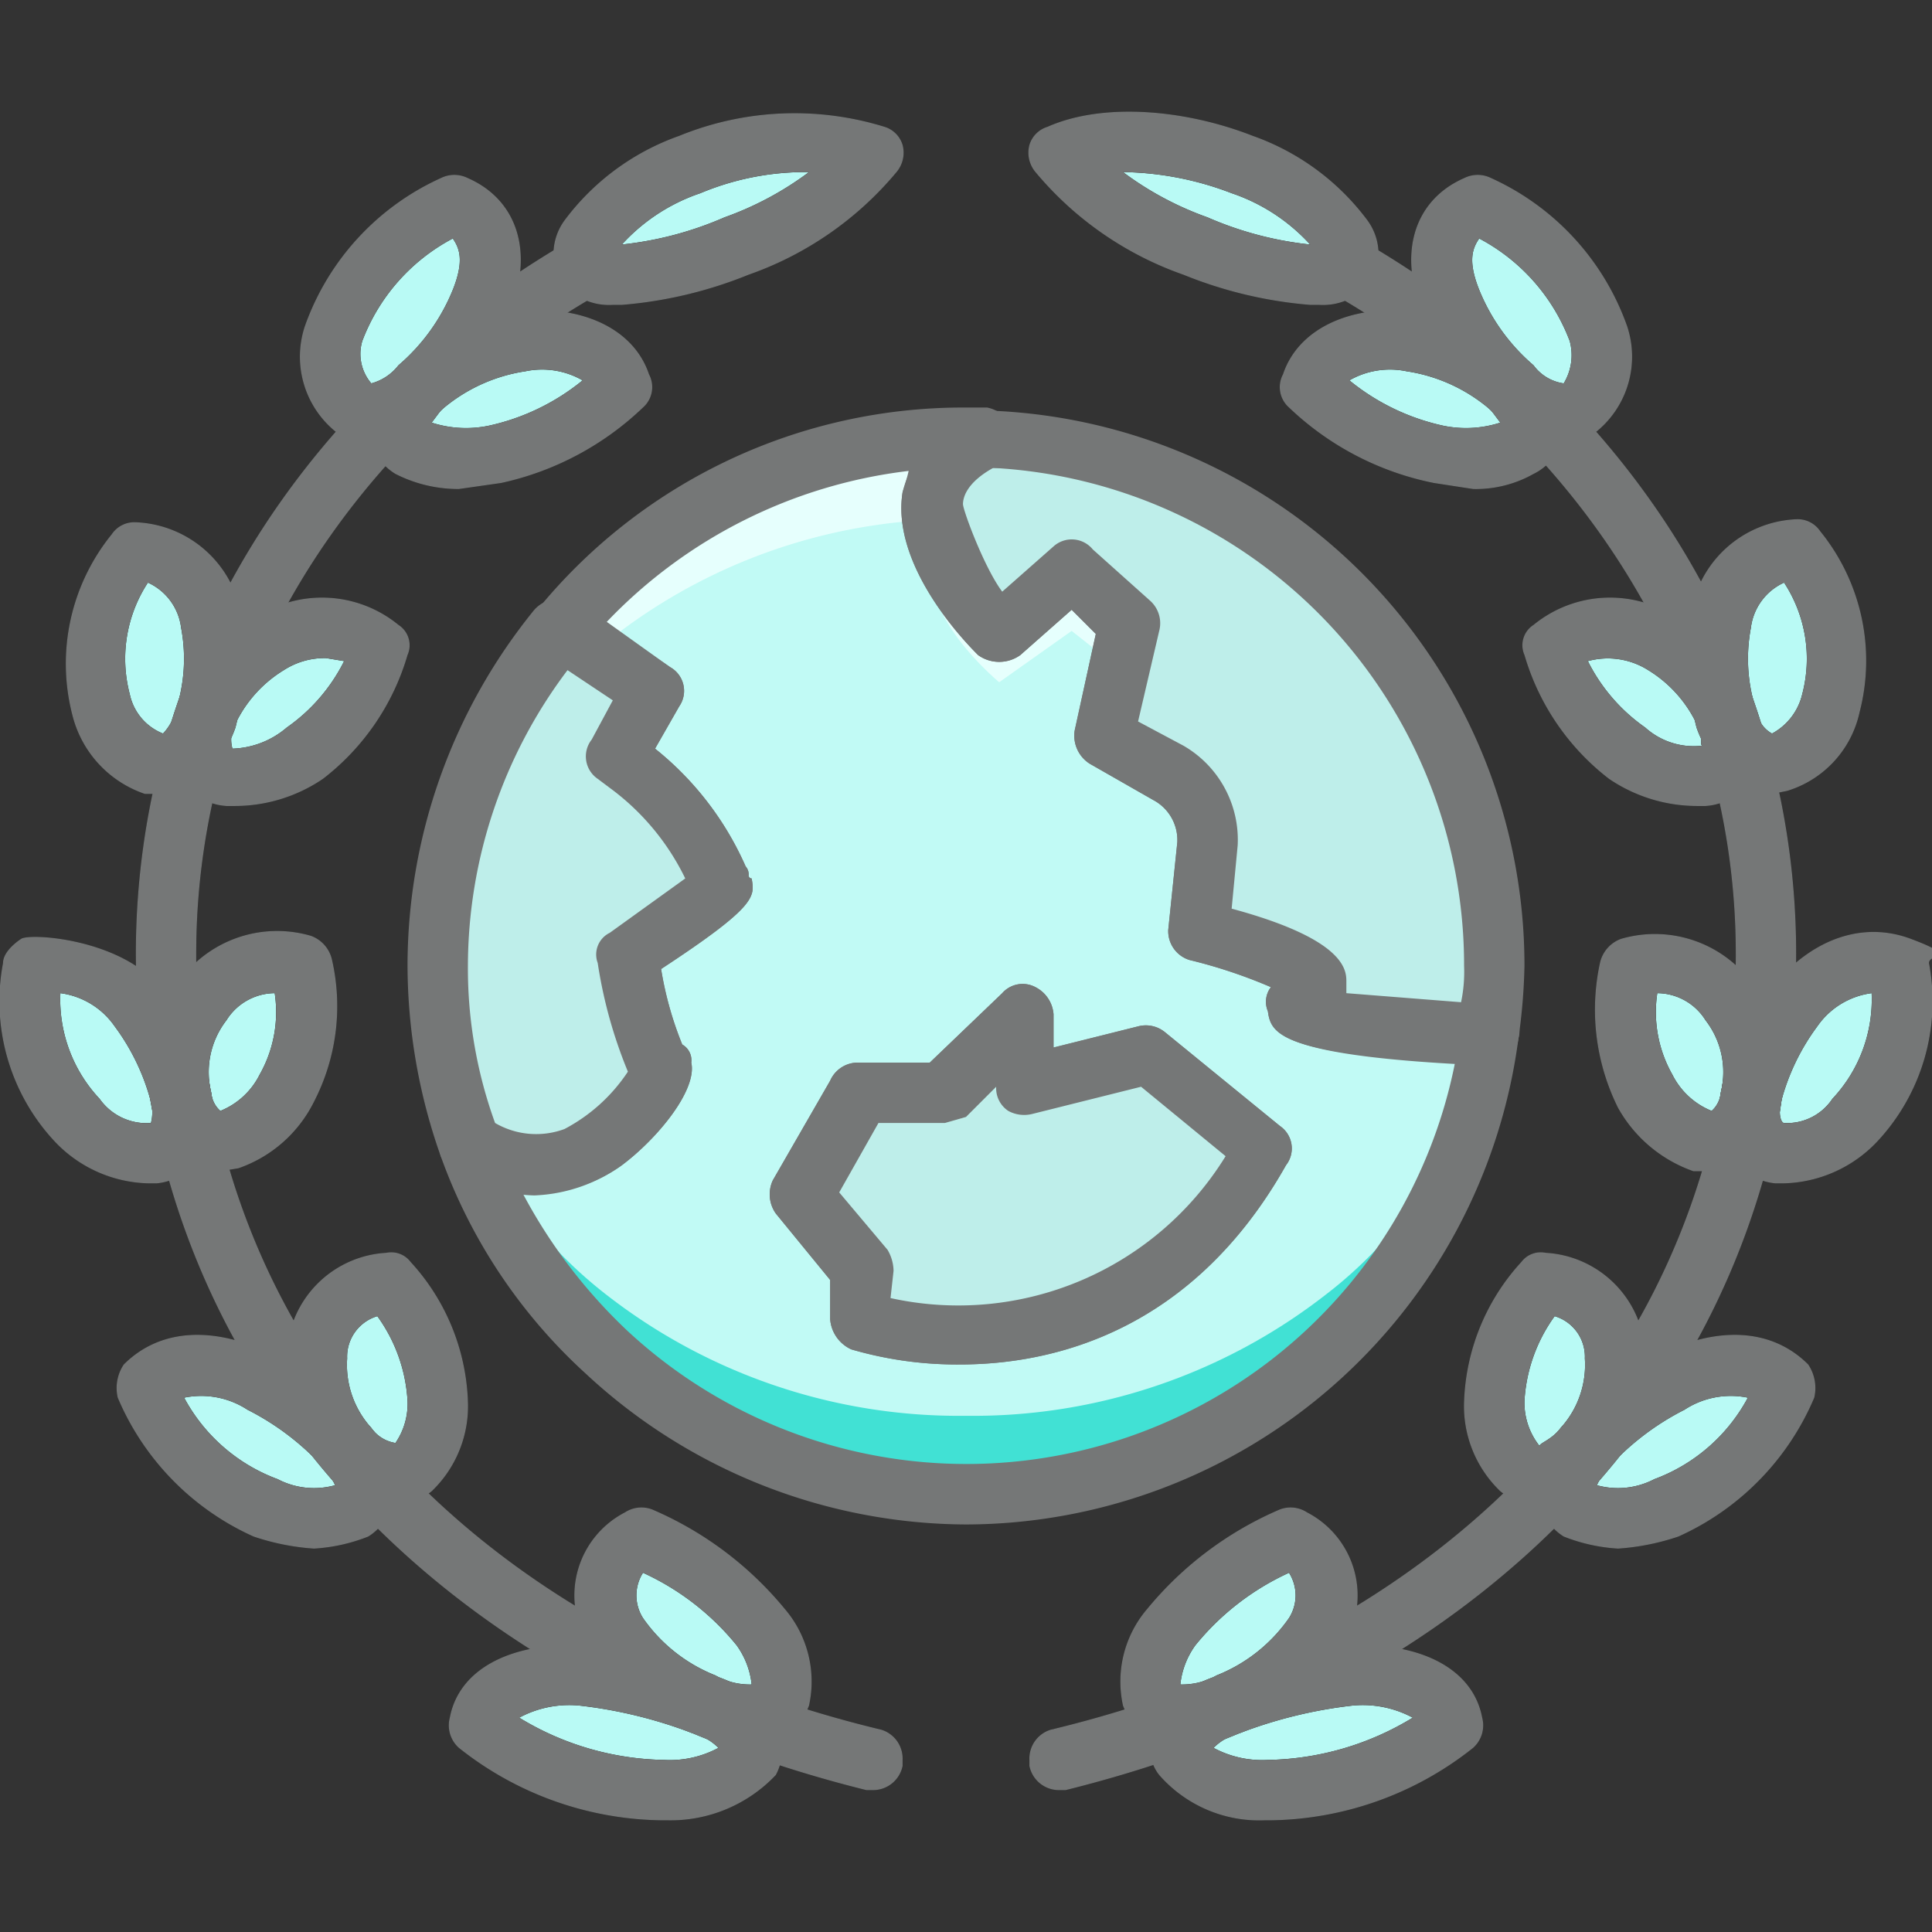 <svg xmlns="http://www.w3.org/2000/svg" viewBox="0 0 64 64" id="GloriousRecognition"><rect x="0" y="0" width="64" height="64" fill="#333333" stroke="none"/><g data-name="Layer 2" fill="#000000" class="color000000 svgShape"><path fill="#e6fffd" d="M43.2,33c1.9-.9-3.5-2.2-3.5-2.2L40,28a2.3,2.3,0,0,0-1.3-2.4l-2.1-1.2.8-3.7-1.9-1.8-2.4,2s-4.6-4.4-.5-6.4H32a17.5,17.5,0,0,0-13.4,6.3l3.1,2.1L20.4,25l.4.3a9.3,9.3,0,0,1,3,3.8v.2a33.3,33.3,0,0,1-3.2,2.4s.8,3.5,1.2,3.6-2.4,4.9-6.3,2.7a17.4,17.4,0,0,0,28.3,6.8,17.3,17.3,0,0,0,5.4-10.5S41.4,34,43.2,33ZM28.5,43.7V42l-2-2.4,1.9-3.4h2.8L34,33.6V36l4.1-1,3.8,3.1A11.4,11.4,0,0,1,28.5,43.7Z" class="colore6efff svgShape"></path><path fill="#41e1d4" d="M43.2,34.7c1.9-.8-3.5-2-3.5-2l.3-2.6A2,2,0,0,0,38.7,28l-2.1-1.1.8-3.4L35.5,22l-2.4,1.8s-4.6-4-.5-5.8H32a18.1,18.1,0,0,0-13.4,5.7l3.1,1.8-1.3,2,.4.2a8.4,8.4,0,0,1,3,3.5.1.1,0,0,0,.1.1,30.5,30.5,0,0,1-3.2,2.2s.8,3.1,1.2,3.2-2.4,4.4-6.3,2.4a15.3,15.3,0,0,0,4.5,6.2,19,19,0,0,0,23.8,0,15.4,15.4,0,0,0,5.4-9.5S41.4,35.5,43.2,34.7ZM28.5,44.3V42.8l-2-2.2,1.9-3h2.8L34,35.2v2.1l4.1-.9,3.8,2.8C36.9,46.9,28.5,44.3,28.5,44.3Z" class="color9bc1f4 svgShape"></path><path fill="#c1faf5" d="M43.2,32.9c1.9-.8-3.5-1.9-3.5-1.9l.3-2.4a2,2,0,0,0-1.3-2.1l-2.1-1,.8-3.1-1.9-1.5-2.4,1.7s-4.6-3.8-.5-5.4H32a18.6,18.6,0,0,0-13.4,5.4l3.1,1.8-1.3,1.8.4.2a8.6,8.6,0,0,1,3,3.3h.1a29.2,29.2,0,0,1-3.2,2.1s.8,2.9,1.2,3-2.4,4.2-6.3,2.3a14.7,14.7,0,0,0,4.5,5.8,19,19,0,0,0,11.9,4,19,19,0,0,0,11.9-4,14.2,14.2,0,0,0,5.4-9S41.4,33.7,43.2,32.9ZM28.5,42V40.5l-2-2,1.9-2.9h2.8L34,33.4v2l4.1-.9,3.8,2.7C36.9,44.4,28.5,42,28.5,42Z" class="colorc1d7fa svgShape"></path><path fill="#757777" d="M32,50.5a18.6,18.6,0,0,1-12.6-5,17.9,17.9,0,0,1-4.8-7.2,1.1,1.1,0,0,1,.3-1.1,1,1,0,0,1,1.2-.1,3,3,0,0,0,2.6.3,5.7,5.7,0,0,0,2.1-1.9,15.5,15.5,0,0,1-1-3.6.8.8,0,0,1,.4-1l2.5-1.8a8.1,8.1,0,0,0-2.5-3l-.4-.3a.9.9,0,0,1-.2-1.3l.7-1.3L18,21.7a1.3,1.3,0,0,1-.4-.7.8.8,0,0,1,.2-.8A18.2,18.2,0,0,1,32,13.5h.7a1.2,1.2,0,0,1,.9.8.9.9,0,0,1-.5,1.1c-1.1.5-1.2,1.1-1.2,1.3s.7,2.1,1.3,2.9l1.7-1.5a.9.9,0,0,1,1.3.1l1.9,1.7a1,1,0,0,1,.3,1l-.7,3,1.5.8A3.6,3.6,0,0,1,41,28l-.2,2.1c3.7,1,3.8,2,3.8,2.4v.4l4.8.4a.9.9,0,0,1,.7.3.8.8,0,0,1,.2.8A18.5,18.5,0,0,1,32,50.5Zm-14.7-11a17.5,17.5,0,0,0,3.5,4.6,16.5,16.5,0,0,0,27.4-8.9c-5.9-.3-6.1-1-6.2-1.7a.8.8,0,0,1,.1-.8,16.8,16.8,0,0,0-2.7-.9,1,1,0,0,1-.7-1l.3-2.9a1.5,1.5,0,0,0-.8-1.4l-2.1-1.2a1.1,1.1,0,0,1-.5-1.1l.7-3.2-.8-.8-1.7,1.5a1.2,1.2,0,0,1-1.4,0c-.3-.3-2.9-2.9-2.5-5.4a6.4,6.4,0,0,0,.2-.7,16.5,16.5,0,0,0-10,5l2.1,1.5a.9.9,0,0,1,.3,1.3l-.8,1.4a10.3,10.3,0,0,1,3,3.9.4.4,0,0,1,.1.3.1.1,0,0,0,.1.1c.1.6.2.9-3,3a11.5,11.5,0,0,0,.7,2.5.6.6,0,0,1,.3.6c.2.9-1.1,2.5-2.3,3.4A4.9,4.9,0,0,1,17.3,39.5Zm4.9-5.2h0Zm9.6,10.9a12.5,12.5,0,0,1-3.6-.5,1.2,1.2,0,0,1-.7-1V42.4l-1.8-2.2a1.1,1.1,0,0,1-.1-1.1l1.9-3.3a1,1,0,0,1,.9-.6h2.4l2.4-2.3a.9.9,0,0,1,1.1-.2,1.1,1.1,0,0,1,.6.9v1.1l2.8-.7a1,1,0,0,1,.9.2l3.8,3.1a.9.9,0,0,1,.2,1.3C39.5,44.1,34.9,45.2,31.8,45.2Zm-3.3-1.5Zm1-.7a10.4,10.4,0,0,0,11.1-4.7L37.8,36l-3.6.9a1.1,1.1,0,0,1-.8-.1A.9.9,0,0,1,33,36l-1,1-.7.2H29.1l-1.3,2.3,1.6,1.9a1.4,1.4,0,0,1,.2.7Z" class="color757677 svgShape"></path><path fill="#beeeea" d="M20.7,31.7s.8,3.5,1.2,3.6-2.4,4.9-6.3,2.7a17.3,17.3,0,0,1-1.1-6,17,17,0,0,1,4.1-11.2h0l3.1,2.1L20.4,25l.4.3a9.3,9.3,0,0,1,3,3.8v.2A33.3,33.3,0,0,1,20.7,31.7Z" class="colorbeeec1 svgShape"></path><path fill="#757777" d="M17.7,39.6a5,5,0,0,1-2.6-.8,1.2,1.2,0,0,1-.5-.5A19,19,0,0,1,13.5,32a18.7,18.7,0,0,1,4.2-11.8,1.1,1.1,0,0,1,1.4-.2l3.1,2.1a.9.9,0,0,1,.3,1.3l-.8,1.4a10.3,10.3,0,0,1,3,3.9.4.4,0,0,1,.1.3.1.1,0,0,0,.1.1c.1.6.2.9-3,3a11.5,11.5,0,0,0,.7,2.5.6.6,0,0,1,.3.6c.2.9-1.1,2.5-2.3,3.4A5.3,5.3,0,0,1,17.7,39.6Zm-1.3-2.4a2.7,2.7,0,0,0,2.3.2,5.7,5.7,0,0,0,2.1-1.9,15.5,15.5,0,0,1-1-3.6.8.8,0,0,1,.4-1l2.5-1.8a8.1,8.1,0,0,0-2.5-3l-.4-.3a.9.9,0,0,1-.2-1.3l.7-1.3-1.5-1A16.3,16.3,0,0,0,15.5,32,15,15,0,0,0,16.4,37.2Zm5.8-2.9h0Zm0,0Z" class="color757677 svgShape"></path><path fill="#b9faf5" d="M15.1,6.8c1.2.5,1.4,1.7.8,3.2A9.9,9.9,0,0,1,14,12.8c-.8.8-1.8,1.1-2.4.7a2.6,2.6,0,0,1-.5-2.5A7.1,7.1,0,0,1,15.1,6.8Z" class="colorfac2b9 svgShape"></path><path fill="#b9faf5" d="M20.6 12.8c-.4-1-1.5-1.7-3.3-1.5A6.7 6.7 0 0014 12.8c-.9.7-1 1.7-.4 2a4.2 4.2 0 002.8.3A10.2 10.2 0 0020.6 12.8zM28.9 5.1a8.8 8.8 0 00-6.1.4 6.8 6.8 0 00-3.2 2.3c-.6.8-.1 1.4.9 1.3a12.5 12.5 0 003.9-1A11.4 11.4 0 0028.9 5.1zM4.5 18.2A2.6 2.6 0 017 20.6a7 7 0 01-.2 3.2c-.3 1-1 1.7-1.7 1.4a2.5 2.5 0 01-1.8-1.9A5.8 5.8 0 014.5 18.2z" class="colorfac2b9 svgShape"></path><path fill="#b9faf5" d="M12.6 21.4a3.3 3.3 0 00-3.7-.1 5.7 5.7 0 00-2.1 2.5c-.4 1 0 1.9.8 1.9a3.6 3.6 0 002.5-.8A6.4 6.4 0 0012.6 21.4zM1.1 32.1c1.2-.5 2.4 0 3.4 1.2a8.5 8.5 0 011.5 3c.2.9-.2 1.8-.9 1.9a3.1 3.1 0 01-2.6-1.1A6.2 6.2 0 011.1 32.1z" class="colorfac2b9 svgShape"></path><path fill="#b9faf5" d="M10 32a3.1 3.1 0 00-3.4 1.2A4.7 4.7 0 006 36.3a1.4 1.4 0 001.6 1.4 3.3 3.3 0 001.9-1.6A5.9 5.9 0 0010 32zM4.9 45.9c.8-.9 2.2-.9 3.7-.1a8.3 8.3 0 012.8 2.1c.8.8.9 1.7.3 2.1a3.6 3.6 0 01-2.9 0A7.2 7.2 0 014.9 45.9z" class="colorfac2b9 svgShape"></path><path fill="#b9faf5" d="M12.9 42.5a2.4 2.4 0 00-2.4 2.4 3.9 3.9 0 001 3c.6.9 1.7 1.2 2.2.7a3.1 3.1 0 00.8-2.2A6.4 6.4 0 0012.9 42.5zM15.8 57.1c.3-1.1 1.6-1.7 3.5-1.6a22.5 22.5 0 014 .9c1.1.5 1.9 1.3 1.5 1.8A3.2 3.2 0 0122 59.3 11.1 11.1 0 0115.8 57.1z" class="colorfac2b9 svgShape"></path><path fill="#b9faf5" d="M21.2,51c-1.1.5-1.5,1.7-.8,3.1a6.3,6.3,0,0,0,2.9,2.3c1.1.6,2.3.4,2.5-.2a2.6,2.6,0,0,0-.6-2.3A9,9,0,0,0,21.2,51Z" class="colorfac2b9 svgShape"></path><path fill="#b9faf5" d="M19.5,8.8C-1.9,21,1.3,51.6,28.9,58.3,1.3,51.6-1.9,21,19.5,8.8Z" class="colorfac2b9 svgShape"></path><path fill="#1f2323" d="M12.3,14.7a1.9,1.9,0,0,1-1.3-.5,3.2,3.2,0,0,1-.9-3.4,8.5,8.5,0,0,1,4.5-4.9,1,1,0,0,1,.9,0c1.6.7,2.2,2.4,1.4,4.4a10.8,10.8,0,0,1-2.2,3.2A3.7,3.7,0,0,1,12.3,14.7ZM15,7.9a6.4,6.4,0,0,0-3,3.4,1.5,1.5,0,0,0,.3,1.4,1.7,1.7,0,0,0,.9-.6A6.5,6.5,0,0,0,15,9.6C15.4,8.6,15.2,8.2,15,7.9Z" class="color231f20 svgShape"></path><path fill="#1f2323" d="M15.2 16.2a4.6 4.6 0 01-2.1-.5 1.9 1.9 0 01-.9-1.4 2.5 2.5 0 011.1-2.2 7.4 7.4 0 013.9-1.8c2.1-.2 3.8.6 4.3 2.1a.9.9 0 01-.2 1.1A9.8 9.8 0 0116.6 16zM14.3 14a3.7 3.7 0 001.9.1 7.4 7.4 0 003.1-1.5 2.7 2.7 0 00-1.9-.3 5.5 5.5 0 00-2.8 1.3zm-.2-.1zM20.3 10.1a2 2 0 01-1.8-.9 1.9 1.9 0 01.2-1.9 8.1 8.1 0 013.8-2.8 10.1 10.1 0 016.8-.3.9.9 0 01.6.6 1 1 0 01-.2.9 11.2 11.2 0 01-4.9 3.4 14.2 14.2 0 01-4.2 1zm6.3-4.4a9 9 0 00-3.4.7 6.2 6.2 0 00-2.6 1.7A11.5 11.5 0 0024 7.2a10.6 10.6 0 002.8-1.5zM5.3 26.3H4.8a3.7 3.7 0 01-2.4-2.6 6.8 6.8 0 011.3-6 .9.9 0 01.8-.4A3.7 3.7 0 018 20.4a9.4 9.4 0 01-.2 3.7A4 4 0 016.4 26 2.3 2.3 0 015.3 26.3zm-.4-7A4.6 4.6 0 004.3 23a1.8 1.8 0 001.1 1.3 1.7 1.7 0 00.4-.7A5.5 5.5 0 006 20.8 1.9 1.9 0 004.9 19.3z" class="color231f20 svgShape"></path><path fill="#1f2323" d="M7.8 26.7H7.5A1.9 1.9 0 016 25.8a2.6 2.6 0 01-.1-2.3 5.8 5.8 0 012.5-3 4 4 0 014.8.2.8.8 0 01.3 1 8 8 0 01-2.8 4.1A5.2 5.2 0 017.8 26.7zm3-4.9a2.5 2.5 0 00-1.4.4 4.2 4.2 0 00-1.7 2 1.1 1.1 0 000 .6 2.9 2.9 0 001.8-.7 5.9 5.9 0 001.9-2.2zM4.9 39.2a4.4 4.4 0 01-3.1-1.4A6.8 6.8 0 01.1 31.9c0-.3.3-.6.6-.8s3.3 0 4.6 1.6a7.7 7.7 0 011.6 3.4 3 3 0 01-.3 2.3 2 2 0 01-1.4.8zM2 32.9a4.8 4.8 0 001.3 3.5 1.9 1.9 0 001.7.8 1.4 1.4 0 000-.7A7.3 7.3 0 003.8 34 2.6 2.6 0 002 32.9z" class="color231f20 svgShape"></path><path fill="#1f2323" d="M7.3 38.8a2.1 2.1 0 01-1.1-.4 2.5 2.5 0 01-1.2-2 5.2 5.2 0 01.8-3.7A4 4 0 0110.3 31a1.1 1.1 0 01.7.8 6.9 6.9 0 01-.6 4.7 4.4 4.4 0 01-2.5 2.2zm1.8-5.9a1.9 1.9 0 00-1.6.9A2.8 2.8 0 007 36.2a.9.9 0 00.3.6 2.5 2.5 0 001.3-1.2A4.2 4.2 0 009.1 32.9zM10.4 51.3a7.9 7.9 0 01-2-.4 8.8 8.8 0 01-4.5-4.6 1.4 1.4 0 01.2-1.1c1.2-1.2 3-1.3 5-.3a10.8 10.8 0 013.1 2.3 3 3 0 01.8 2.4 1.7 1.7 0 01-.8 1.3A5.8 5.8 0 0110.4 51.3zm-4.3-5A5.8 5.8 0 009.2 49a2.6 2.6 0 001.9.2 2.1 2.1 0 00-.4-.6 8.7 8.7 0 00-2.5-1.9A2.8 2.8 0 006.1 46.3z" class="color231f20 svgShape"></path><path fill="#1f2323" d="M13 49.8h-.2a3.2 3.2 0 01-2.1-1.3 5.3 5.3 0 01-1.2-3.7 3.5 3.5 0 013.3-3.3.8.8 0 01.8.3 7.2 7.2 0 011.9 4.6 3.9 3.9 0 01-1.2 3A1.8 1.8 0 0113 49.8zm-.5-6.2a1.4 1.4 0 00-1 1.4 3.1 3.1 0 00.8 2.3 1.2 1.2 0 00.8.5 2.3 2.3 0 00.4-1.4A5.3 5.3 0 0012.5 43.6zM21.9 60.3a11 11 0 01-6.7-2.4 1 1 0 01-.3-1c.3-1.6 2-2.5 4.4-2.4a14.8 14.8 0 014.3 1 3.3 3.3 0 012.2 1.9 1.7 1.7 0 01-.1 1.4 4.8 4.8 0 01-3.6 1.5zm-4.7-3.4A9.5 9.5 0 0022 58.3a3.4 3.4 0 001.8-.4 1.9 1.9 0 00-.9-.5 15.2 15.2 0 00-3.7-.9A3.5 3.5 0 0017.2 56.9z" class="color231f20 svgShape"></path><path fill="#1f2323" d="M24.7,57.8a4.5,4.5,0,0,1-1.9-.5,6.6,6.6,0,0,1-3.3-2.8,3.1,3.1,0,0,1,1.2-4.4,1,1,0,0,1,.9-.1A11.6,11.6,0,0,1,26,53.3a3.7,3.7,0,0,1,.8,3.2,1.7,1.7,0,0,1-1,1A2,2,0,0,1,24.7,57.8Zm.2-1.9Zm-3.6-3.8a1.4,1.4,0,0,0,0,1.5,5.3,5.3,0,0,0,2.4,1.9,2.3,2.3,0,0,0,1.2.3,2.7,2.7,0,0,0-.5-1.3A8.6,8.6,0,0,0,21.3,52.1Z" class="color231f20 svgShape"></path><path fill="#1f2323" d="M28.9,59.3h-.2C15.4,56,6.4,47.1,4.8,35.3a23.1,23.1,0,0,1-.3-3.7C4.5,22,9.8,13.2,19,7.9a1,1,0,0,1,1.3.4c.1.2.2.3.2.5a1,1,0,0,1-.6.9c-8.4,4.8-13.4,13-13.4,21.9A18.7,18.7,0,0,0,6.8,35c1.5,11,9.9,19.3,22.4,22.3a1,1,0,0,1,.7,1v.2A1,1,0,0,1,28.9,59.3Z" class="color231f20 svgShape"></path><path fill="#757777" d="M12.3,14.7a1.9,1.9,0,0,1-1.3-.5,3.2,3.2,0,0,1-.9-3.4,8.5,8.5,0,0,1,4.5-4.9,1,1,0,0,1,.9,0c1.6.7,2.2,2.4,1.4,4.4a10.8,10.8,0,0,1-2.2,3.2A3.7,3.7,0,0,1,12.3,14.7ZM15,7.9a6.4,6.4,0,0,0-3,3.4,1.5,1.5,0,0,0,.3,1.4,1.7,1.7,0,0,0,.9-.6A6.5,6.5,0,0,0,15,9.6C15.4,8.6,15.2,8.2,15,7.9Z" class="color757677 svgShape"></path><path fill="#757777" d="M15.2 16.2a4.6 4.6 0 01-2.1-.5 1.9 1.9 0 01-.9-1.4 2.5 2.5 0 011.1-2.2 7.4 7.4 0 013.9-1.8c2.1-.2 3.8.6 4.3 2.1a.9.9 0 01-.2 1.1A9.8 9.8 0 0116.6 16zM14.3 14a3.7 3.7 0 001.9.1 7.4 7.4 0 003.1-1.5 2.7 2.7 0 00-1.9-.3 5.5 5.5 0 00-2.8 1.3zm-.2-.1zM20.3 10.1a2 2 0 01-1.8-.9 1.9 1.9 0 01.2-1.9 8.1 8.1 0 013.8-2.8 10.1 10.1 0 016.8-.3.9.9 0 01.6.6 1 1 0 01-.2.9 11.2 11.2 0 01-4.9 3.4 14.2 14.2 0 01-4.2 1zm6.3-4.4a9 9 0 00-3.4.7 6.2 6.2 0 00-2.6 1.7A11.5 11.5 0 0024 7.2a10.6 10.6 0 002.8-1.5zM5.3 26.3H4.8a3.7 3.7 0 01-2.4-2.6 6.8 6.8 0 011.3-6 .9.9 0 01.8-.4A3.7 3.7 0 018 20.4a9.4 9.4 0 01-.2 3.7A4 4 0 016.4 26 2.3 2.3 0 015.3 26.3zm-.4-7A4.6 4.6 0 004.3 23a1.8 1.8 0 001.1 1.3 1.7 1.7 0 00.4-.7A5.5 5.5 0 006 20.8 1.9 1.9 0 004.9 19.3z" class="color757677 svgShape"></path><path fill="#757777" d="M7.8 26.7H7.5A1.9 1.9 0 016 25.8a2.6 2.6 0 01-.1-2.3 5.8 5.8 0 012.5-3 4 4 0 014.8.2.8.8 0 01.3 1 8 8 0 01-2.8 4.1A5.2 5.2 0 017.8 26.7zm3-4.9a2.5 2.5 0 00-1.4.4 4.2 4.2 0 00-1.7 2 1.1 1.1 0 000 .6 2.9 2.9 0 001.8-.7 5.9 5.9 0 001.9-2.2zM4.9 39.2a4.4 4.4 0 01-3.1-1.4A6.8 6.8 0 01.1 31.9c0-.3.3-.6.6-.8s3.3 0 4.6 1.6a7.7 7.7 0 011.6 3.4 3 3 0 01-.3 2.3 2 2 0 01-1.4.8zM2 32.9a4.8 4.8 0 001.3 3.5 1.9 1.9 0 001.7.8 1.4 1.4 0 000-.7A7.3 7.3 0 003.8 34 2.6 2.6 0 002 32.9z" class="color757677 svgShape"></path><path fill="#757777" d="M7.3 38.8a2.1 2.1 0 01-1.1-.4 2.5 2.5 0 01-1.2-2 5.2 5.2 0 01.8-3.7A4 4 0 0110.3 31a1.1 1.1 0 01.7.8 6.9 6.9 0 01-.6 4.7 4.4 4.4 0 01-2.5 2.2zm1.8-5.9a1.9 1.9 0 00-1.6.9A2.8 2.8 0 007 36.2a.9.9 0 00.3.6 2.5 2.5 0 001.3-1.2A4.2 4.2 0 009.1 32.9zM10.4 51.3a7.9 7.9 0 01-2-.4 8.8 8.8 0 01-4.5-4.6 1.4 1.4 0 01.2-1.1c1.2-1.2 3-1.3 5-.3a10.8 10.8 0 013.1 2.3 3 3 0 01.8 2.4 1.7 1.7 0 01-.8 1.3A5.8 5.8 0 0110.4 51.3zm-4.3-5A5.8 5.8 0 009.2 49a2.6 2.6 0 001.9.2 2.1 2.1 0 00-.4-.6 8.7 8.7 0 00-2.5-1.9A2.8 2.8 0 006.1 46.3z" class="color757677 svgShape"></path><path fill="#757777" d="M13 49.8h-.2a3.2 3.2 0 01-2.1-1.3 5.3 5.3 0 01-1.2-3.7 3.5 3.5 0 013.3-3.3.8.8 0 01.8.3 7.2 7.2 0 011.9 4.6 3.9 3.9 0 01-1.2 3A1.8 1.8 0 0113 49.8zm-.5-6.2a1.4 1.4 0 00-1 1.4 3.1 3.1 0 00.8 2.3 1.2 1.2 0 00.8.5 2.3 2.3 0 00.4-1.4A5.3 5.3 0 0012.5 43.6zM21.9 60.3a11 11 0 01-6.7-2.4 1 1 0 01-.3-1c.3-1.6 2-2.5 4.4-2.4a14.8 14.8 0 014.3 1 3.3 3.3 0 012.2 1.9 1.7 1.7 0 01-.1 1.4 4.8 4.8 0 01-3.6 1.5zm-4.7-3.4A9.5 9.5 0 0022 58.3a3.4 3.4 0 001.8-.4 1.9 1.9 0 00-.9-.5 15.2 15.2 0 00-3.7-.9A3.5 3.5 0 0017.2 56.9z" class="color757677 svgShape"></path><path fill="#757777" d="M24.7,57.8a4.5,4.5,0,0,1-1.9-.5,6.6,6.6,0,0,1-3.3-2.8,3.1,3.1,0,0,1,1.2-4.4,1,1,0,0,1,.9-.1A11.6,11.6,0,0,1,26,53.3a3.7,3.7,0,0,1,.8,3.2,1.7,1.7,0,0,1-1,1A2,2,0,0,1,24.7,57.8Zm.2-1.9Zm-3.6-3.8a1.4,1.4,0,0,0,0,1.5,5.3,5.3,0,0,0,2.4,1.9,2.3,2.3,0,0,0,1.2.3,2.7,2.7,0,0,0-.5-1.3A8.6,8.6,0,0,0,21.3,52.1Z" class="color757677 svgShape"></path><path fill="#757777" d="M28.9,59.3h-.2C15.4,56,6.4,47.1,4.8,35.3a23.1,23.1,0,0,1-.3-3.7C4.5,22,9.8,13.2,19,7.9a1,1,0,0,1,1.3.4c.1.2.2.3.2.5a1,1,0,0,1-.6.9c-8.4,4.8-13.4,13-13.4,21.9A18.7,18.7,0,0,0,6.8,35c1.5,11,9.9,19.3,22.4,22.3a1,1,0,0,1,.7,1v.2A1,1,0,0,1,28.9,59.3Z" class="color757677 svgShape"></path><path fill="#b9faf5" d="M43.4,12.8c.4-1,1.5-1.7,3.3-1.5A6.7,6.7,0,0,1,50,12.8c.9.7,1,1.7.4,2a4.2,4.2,0,0,1-2.8.3A10.2,10.2,0,0,1,43.4,12.8Z" class="colorfac2b9 svgShape"></path><path fill="#b9faf5" d="M48.9 6.8c-1.2.5-1.4 1.7-.8 3.2A9.9 9.9 0 0050 12.8c.8.8 1.8 1.1 2.4.7a2.6 2.6 0 00.5-2.5A7.1 7.1 0 0048.9 6.8zM35.1 5.1a11.4 11.4 0 004.5 3 12.5 12.5 0 003.9 1c1 .1 1.5-.5.9-1.3a6.8 6.8 0 00-3.2-2.3A8.8 8.8 0 0035.1 5.1zM51.4 21.4a3.3 3.3 0 013.7-.1 5.7 5.7 0 012.1 2.5c.4 1 0 1.9-.8 1.9a3.6 3.6 0 01-2.5-.8A6.4 6.4 0 0151.4 21.4z" class="colorfac2b9 svgShape"></path><path fill="#b9faf5" d="M59.5 18.2A2.6 2.6 0 0057 20.6a7 7 0 00.2 3.2c.3 1 1 1.7 1.7 1.4a2.5 2.5 0 001.8-1.9A5.8 5.8 0 0059.5 18.2zM54 32a3.1 3.1 0 013.4 1.2 4.7 4.7 0 01.6 3.1 1.4 1.4 0 01-1.6 1.4 3.3 3.3 0 01-1.9-1.6A5.9 5.9 0 0154 32z" class="colorfac2b9 svgShape"></path><path fill="#b9faf5" d="M62.9 32.1c-1.2-.5-2.4 0-3.4 1.2a8.5 8.5 0 00-1.5 3c-.2.9.2 1.8.9 1.9a3.1 3.1 0 002.6-1.1A6.2 6.2 0 0062.9 32.1zM51.1 42.5a2.4 2.4 0 012.4 2.4 3.9 3.9 0 01-1 3c-.6.9-1.7 1.2-2.2.7a3.1 3.1 0 01-.8-2.2A6.4 6.4 0 0151.1 42.5z" class="colorfac2b9 svgShape"></path><path fill="#b9faf5" d="M59.1 45.9c-.8-.9-2.2-.9-3.7-.1a8.3 8.3 0 00-2.8 2.1c-.8.8-.9 1.7-.3 2.1a3.6 3.6 0 002.9 0A7.2 7.2 0 0059.1 45.9zM42.8 51c1.1.5 1.5 1.7.8 3.1a6.3 6.3 0 01-2.9 2.3c-1.1.6-2.3.4-2.5-.2a2.6 2.6 0 01.6-2.3A9 9 0 0142.8 51z" class="colorfac2b9 svgShape"></path><path fill="#b9faf5" d="M48.2,57.1c-.3-1.1-1.6-1.7-3.5-1.6a22.5,22.5,0,0,0-4,.9c-1.1.5-1.9,1.3-1.5,1.8A3.2,3.2,0,0,0,42,59.3,11.1,11.1,0,0,0,48.2,57.1Z" class="colorfac2b9 svgShape"></path><path fill="#b9faf5" d="M44.5,8.8C65.9,21,62.7,51.6,35.1,58.3,62.7,51.6,65.9,21,44.5,8.8Z" class="colorfac2b9 svgShape"></path><path fill="#1f2323" d="M48.8,16.2,47.5,16a9.7,9.7,0,0,1-4.8-2.5.9.9,0,0,1-.2-1.1c.5-1.5,2.2-2.3,4.3-2.1a7.4,7.4,0,0,1,3.9,1.8,2.5,2.5,0,0,1,1.1,2.2,1.8,1.8,0,0,1-1,1.4A3.9,3.9,0,0,1,48.8,16.2Zm-4.1-3.6a7.4,7.4,0,0,0,3.1,1.5,3.7,3.7,0,0,0,1.9-.1l-.3-.4a5.5,5.5,0,0,0-2.8-1.3A2.7,2.7,0,0,0,44.7,12.6Zm5.2,1.3Z" class="color231f20 svgShape"></path><path fill="#1f2323" d="M51.7 14.7a3.7 3.7 0 01-2.4-1.2 10.8 10.8 0 01-2.2-3.2c-.8-2-.2-3.7 1.4-4.4a1 1 0 01.9 0 8.5 8.5 0 014.5 4.9 3.2 3.2 0 01-.9 3.4A1.9 1.9 0 0151.7 14.7zM49 7.9c-.2.3-.4.7 0 1.7a6.5 6.5 0 001.8 2.5 1.5 1.5 0 001 .6 1.8 1.8 0 00.2-1.4A6.4 6.4 0 0049 7.9zM43.7 10.1h-.3a14.2 14.2 0 01-4.2-1 11.2 11.2 0 01-4.9-3.4 1 1 0 01-.2-.9.9.9 0 01.6-.6c1.8-.8 4.5-.6 6.8.3a8.1 8.1 0 013.8 2.8 1.9 1.9 0 01.2 1.9A2 2 0 0143.7 10.1zM37.2 5.7A10.6 10.6 0 0040 7.2a11.5 11.5 0 003.4.9 6.2 6.2 0 00-2.6-1.7A10.4 10.4 0 0037.2 5.7zM56.2 26.7a5.2 5.2 0 01-2.9-.9 8 8 0 01-2.8-4.1.8.8 0 01.3-1 4 4 0 014.8-.2 5.8 5.8 0 012.5 3 2.6 2.6 0 01-.1 2.3 1.9 1.9 0 01-1.5.9zm-3.6-4.8a5.9 5.9 0 001.9 2.2 2.4 2.4 0 001.9.6c-.1 0 0-.2-.1-.5a4.2 4.2 0 00-1.7-2A2.5 2.5 0 0052.6 21.9z" class="color231f20 svgShape"></path><path fill="#1f2323" d="M58.7 26.3a2.3 2.3 0 01-1.1-.3 4 4 0 01-1.4-1.9 9.4 9.4 0 01-.2-3.7 3.7 3.7 0 013.5-3.2.9.9 0 01.8.4 6.8 6.8 0 011.3 6 3.5 3.5 0 01-2.4 2.6zm.4-7A1.9 1.9 0 0058 20.8a5.5 5.5 0 00.2 2.8 1 1 0 00.5.7 2 2 0 001-1.3A4.6 4.6 0 0059.1 19.3zM56.7 38.8h-.6a4.6 4.6 0 01-2.5-2.1 7.3 7.3 0 01-.6-4.8 1.1 1.1 0 01.7-.8 4 4 0 014.5 1.7 5.2 5.2 0 01.8 3.7 2.5 2.5 0 01-1.2 2A2.1 2.1 0 0156.7 38.8zm-1.8-5.9a4.2 4.2 0 00.5 2.7 2.5 2.5 0 001.3 1.2.9.9 0 00.3-.6 2.8 2.8 0 00-.5-2.4A1.9 1.9 0 0054.9 32.9z" class="color231f20 svgShape"></path><path fill="#1f2323" d="M59.1 39.2h-.3a2 2 0 01-1.4-.8 3 3 0 01-.3-2.3 7.7 7.7 0 011.6-3.4c1.3-1.6 3-2.2 4.6-1.6s.6.5.6.8a6.8 6.8 0 01-1.7 5.9A4.4 4.4 0 0159.1 39.2zM62 32.9A2.6 2.6 0 0060.2 34 7.3 7.3 0 0059 36.5c-.1.4 0 .7.1.7a1.8 1.8 0 001.6-.8A4.8 4.8 0 0062 32.9zM51 49.8a1.8 1.8 0 01-1.3-.4 3.9 3.9 0 01-1.2-3 7.2 7.2 0 011.9-4.6.8.8 0 01.8-.3 3.5 3.5 0 013.3 3.3 5.3 5.3 0 01-1.2 3.7 3.2 3.2 0 01-2.1 1.3zm.5-6.2a5.3 5.3 0 00-1 2.8 2.3 2.3 0 00.5 1.5c0-.1.4-.2.7-.6a3.1 3.1 0 00.8-2.3A1.4 1.4 0 0051.5 43.6z" class="color231f20 svgShape"></path><path fill="#1f2323" d="M53.6 51.3a5.8 5.8 0 01-1.8-.4 1.7 1.7 0 01-.8-1.3 3 3 0 01.8-2.4 10.8 10.8 0 013.1-2.3c2-1 3.8-.9 5 .3a1.4 1.4 0 01.2 1.1 8.8 8.8 0 01-4.5 4.6A7.9 7.9 0 0153.6 51.3zm-.7-2.1a2.6 2.6 0 001.9-.2 5.8 5.8 0 003.1-2.7 2.8 2.8 0 00-2.1.4 8.7 8.7 0 00-2.5 1.9A2.1 2.1 0 0052.9 49.2zM39.3 57.8a2 2 0 01-1.1-.3 1.7 1.7 0 01-1-1 3.7 3.7 0 01.8-3.2A11.6 11.6 0 0142.4 50a1 1 0 01.9.1 3.1 3.1 0 011.2 4.4 6.6 6.6 0 01-3.3 2.8A4.5 4.5 0 0139.3 57.8zm-.2-1.9zm0-.1a2.3 2.3 0 001.2-.3 5.3 5.3 0 002.4-1.9 1.4 1.4 0 000-1.5 8.6 8.6 0 00-3.1 2.4A2.7 2.7 0 0039.1 55.8z" class="color231f20 svgShape"></path><path fill="#1f2323" d="M42.1,60.3h-.2a4.4,4.4,0,0,1-3.5-1.5,1.4,1.4,0,0,1-.2-1.4,3.3,3.3,0,0,1,2.2-1.9,14.8,14.8,0,0,1,4.3-1c2.4-.1,4.1.8,4.4,2.4a1,1,0,0,1-.3,1A11,11,0,0,1,42.1,60.3Zm-1.9-2.4a3.4,3.4,0,0,0,1.8.4,9.5,9.5,0,0,0,4.8-1.4,3.5,3.5,0,0,0-2-.4,15.2,15.2,0,0,0-3.7.9A1.9,1.9,0,0,0,40.2,57.9Z" class="color231f20 svgShape"></path><path fill="#1f2323" d="M35.1,59.3a1,1,0,0,1-1-.8v-.2a1,1,0,0,1,.7-1C47.3,54.3,55.7,46,57.2,35a18.7,18.7,0,0,0,.3-3.4c0-8.9-5-17.1-13.4-21.9a1,1,0,0,1-.6-.9c0-.2.1-.3.2-.5A1,1,0,0,1,45,7.9C54.2,13.2,59.5,22,59.5,31.6a23.1,23.1,0,0,1-.3,3.7C57.6,47.1,48.6,56,35.3,59.3Z" class="color231f20 svgShape"></path><path fill="#757777" d="M48.8,16.2,47.5,16a9.7,9.7,0,0,1-4.8-2.5.9.9,0,0,1-.2-1.1c.5-1.5,2.2-2.3,4.3-2.1a7.4,7.4,0,0,1,3.9,1.8,2.5,2.5,0,0,1,1.1,2.2,1.8,1.8,0,0,1-1,1.4A3.9,3.9,0,0,1,48.8,16.2Zm-4.1-3.6a7.4,7.4,0,0,0,3.1,1.5,3.7,3.7,0,0,0,1.9-.1l-.3-.4a5.5,5.5,0,0,0-2.8-1.3A2.7,2.7,0,0,0,44.7,12.6Zm5.2,1.3Z" class="color757677 svgShape"></path><path fill="#757777" d="M51.7 14.7a3.7 3.7 0 01-2.4-1.2 10.8 10.8 0 01-2.2-3.2c-.8-2-.2-3.7 1.4-4.4a1 1 0 01.9 0 8.5 8.5 0 014.5 4.9 3.2 3.2 0 01-.9 3.4A1.9 1.9 0 0151.7 14.7zM49 7.9c-.2.3-.4.7 0 1.7a6.5 6.5 0 001.8 2.5 1.5 1.5 0 001 .6 1.8 1.8 0 00.2-1.4A6.4 6.4 0 0049 7.9zM43.7 10.1h-.3a14.2 14.2 0 01-4.2-1 11.2 11.2 0 01-4.9-3.4 1 1 0 01-.2-.9.9.9 0 01.6-.6c1.8-.8 4.5-.6 6.8.3a8.1 8.1 0 013.8 2.8 1.9 1.9 0 01.2 1.9A2 2 0 0143.7 10.1zM37.2 5.7A10.6 10.6 0 0040 7.2a11.5 11.5 0 003.4.9 6.2 6.2 0 00-2.6-1.7A10.4 10.4 0 0037.2 5.7zM56.2 26.7a5.2 5.2 0 01-2.9-.9 8 8 0 01-2.8-4.1.8.8 0 01.3-1 4 4 0 014.8-.2 5.8 5.8 0 012.5 3 2.6 2.6 0 01-.1 2.3 1.9 1.9 0 01-1.5.9zm-3.6-4.8a5.9 5.9 0 001.9 2.2 2.4 2.4 0 001.9.6c-.1 0 0-.2-.1-.5a4.2 4.2 0 00-1.7-2A2.5 2.5 0 0052.6 21.9z" class="color757677 svgShape"></path><path fill="#757777" d="M58.7 26.3a2.3 2.3 0 01-1.1-.3 4 4 0 01-1.4-1.9 9.4 9.4 0 01-.2-3.7 3.7 3.7 0 013.5-3.2.9.9 0 01.8.4 6.8 6.8 0 011.3 6 3.5 3.5 0 01-2.4 2.6zm.4-7A1.9 1.9 0 0058 20.8a5.5 5.5 0 00.2 2.8 1 1 0 00.5.7 2 2 0 001-1.3A4.6 4.6 0 0059.1 19.3zM56.7 38.8h-.6a4.6 4.6 0 01-2.5-2.1 7.3 7.3 0 01-.6-4.8 1.1 1.1 0 01.7-.8 4 4 0 014.5 1.7 5.2 5.2 0 01.8 3.7 2.5 2.5 0 01-1.2 2A2.1 2.1 0 0156.7 38.8zm-1.8-5.9a4.2 4.2 0 00.5 2.7 2.5 2.5 0 001.3 1.2.9.9 0 00.3-.6 2.8 2.8 0 00-.5-2.4A1.9 1.9 0 0054.9 32.9z" class="color757677 svgShape"></path><path fill="#757777" d="M59.1 39.2h-.3a2 2 0 01-1.4-.8 3 3 0 01-.3-2.3 7.7 7.7 0 011.6-3.4c1.3-1.6 3-2.2 4.6-1.6s.6.5.6.8a6.8 6.8 0 01-1.7 5.9A4.4 4.4 0 0159.1 39.2zM62 32.9A2.6 2.6 0 0060.2 34 7.3 7.3 0 0059 36.5c-.1.4 0 .7.1.7a1.8 1.8 0 001.6-.8A4.8 4.8 0 0062 32.9zM51 49.8a1.8 1.8 0 01-1.3-.4 3.9 3.9 0 01-1.2-3 7.2 7.2 0 011.9-4.6.8.8 0 01.8-.3 3.5 3.5 0 013.3 3.3 5.3 5.3 0 01-1.2 3.7 3.2 3.2 0 01-2.1 1.3zm.5-6.2a5.3 5.3 0 00-1 2.8 2.3 2.3 0 00.5 1.5c0-.1.4-.2.7-.6a3.1 3.1 0 00.8-2.3A1.4 1.4 0 0051.5 43.6z" class="color757677 svgShape"></path><path fill="#757777" d="M53.6 51.3a5.8 5.8 0 01-1.8-.4 1.7 1.7 0 01-.8-1.3 3 3 0 01.8-2.4 10.8 10.8 0 013.1-2.3c2-1 3.8-.9 5 .3a1.4 1.4 0 01.2 1.1 8.8 8.8 0 01-4.5 4.6A7.9 7.9 0 0153.6 51.3zm-.7-2.1a2.6 2.6 0 001.9-.2 5.8 5.8 0 003.1-2.7 2.8 2.8 0 00-2.1.4 8.7 8.7 0 00-2.5 1.9A2.1 2.1 0 0052.9 49.2zM39.3 57.8a2 2 0 01-1.1-.3 1.7 1.7 0 01-1-1 3.7 3.7 0 01.8-3.2A11.6 11.6 0 0142.4 50a1 1 0 01.9.1 3.1 3.1 0 011.2 4.4 6.6 6.6 0 01-3.3 2.8A4.5 4.5 0 0139.3 57.8zm-.2-1.9zm0-.1a2.3 2.3 0 001.2-.3 5.3 5.3 0 002.4-1.9 1.4 1.4 0 000-1.5 8.6 8.6 0 00-3.1 2.4A2.7 2.7 0 0039.1 55.8z" class="color757677 svgShape"></path><path fill="#757777" d="M42.1,60.3h-.2a4.4,4.4,0,0,1-3.5-1.5,1.4,1.4,0,0,1-.2-1.4,3.3,3.3,0,0,1,2.2-1.9,14.8,14.8,0,0,1,4.3-1c2.4-.1,4.1.8,4.4,2.4a1,1,0,0,1-.3,1A11,11,0,0,1,42.1,60.3Zm-1.9-2.4a3.4,3.4,0,0,0,1.8.4,9.5,9.5,0,0,0,4.8-1.4,3.5,3.5,0,0,0-2-.4,15.2,15.2,0,0,0-3.7.9A1.9,1.9,0,0,0,40.2,57.9Z" class="color757677 svgShape"></path><path fill="#757777" d="M35.1,59.3a1,1,0,0,1-1-.8v-.2a1,1,0,0,1,.7-1C47.3,54.3,55.7,46,57.2,35a18.7,18.7,0,0,0,.3-3.4c0-8.9-5-17.1-13.4-21.9a1,1,0,0,1-.6-.9c0-.2.1-.3.2-.5A1,1,0,0,1,45,7.9C54.2,13.2,59.5,22,59.5,31.6a23.1,23.1,0,0,1-.3,3.7C57.6,47.1,48.6,56,35.3,59.3Z" class="color757677 svgShape"></path><path fill="#beeeea" d="M49.5,32a17.9,17.9,0,0,1-.2,2.3S41.4,34,43.2,33s-3.5-2.2-3.5-2.2L40,28a2.3,2.3,0,0,0-1.3-2.4l-2.1-1.2.8-3.7-1.9-1.8-2.4,2s-4.6-4.4-.5-6.4A17.6,17.6,0,0,1,49.5,32Z" class="colorbeeec1 svgShape"></path><path fill="#757777" d="M49.3,35.3h0c-7-.3-7.2-1.1-7.3-1.8a.8.8,0,0,1,.1-.8,16.8,16.8,0,0,0-2.7-.9,1,1,0,0,1-.7-1l.3-2.9a1.5,1.5,0,0,0-.8-1.4l-2.1-1.2a1.1,1.1,0,0,1-.5-1.1l.7-3.2-.8-.8-1.7,1.5a1.2,1.2,0,0,1-1.4,0c-.3-.3-2.9-2.9-2.5-5.4a4,4,0,0,1,2.3-2.7h.5A18.4,18.4,0,0,1,50.5,32a19.4,19.4,0,0,1-.2,2.4A1,1,0,0,1,49.3,35.3Zm-4.7-2.4,3.8.3a4.9,4.9,0,0,0,.1-1.2A16.5,16.5,0,0,0,32.9,15.5c-.9.5-1,1-1,1.2s.7,2.1,1.3,2.9l1.7-1.5a.9.9,0,0,1,1.3.1l1.9,1.7a1,1,0,0,1,.3,1l-.7,3,1.5.8A3.6,3.6,0,0,1,41,28l-.2,2.1c3.7,1,3.8,2,3.8,2.4Z" class="color757677 svgShape"></path><path fill="#e6f9f7" d="M32.7,14.5h-.1" class="colore6f9e8 svgShape"></path><path fill="#96e3dd" d="M32.7,14.5h-.1" class="color96e39a svgShape"></path><path fill="#beeeea" d="M32.7,14.5h-.1" class="colorbeeec1 svgShape"></path><path fill="#757777" d="M32.6,15.5a1,1,0,0,1-1-1,1.1,1.1,0,0,1,.6-.9h.5a1.1,1.1,0,0,1,1,1,1,1,0,0,1-.6.9Z" class="color757677 svgShape"></path><path fill="#beeeea" d="M41.9,38.1a11.4,11.4,0,0,1-13.4,5.6V42l-2-2.4,1.9-3.4h2.8L34,33.6V36l4.1-1Z" class="colorbeeec1 svgShape"></path><path fill="#757777" d="M31.8,45.2a12.5,12.5,0,0,1-3.6-.5,1.2,1.2,0,0,1-.7-1V42.4l-1.8-2.2a1.1,1.1,0,0,1-.1-1.1l1.9-3.3a1,1,0,0,1,.9-.6h2.4l2.4-2.3a.9.9,0,0,1,1.1-.2,1.1,1.1,0,0,1,.6.9v1.1l2.8-.7a1,1,0,0,1,.9.2l3.8,3.1a.9.9,0,0,1,.2,1.3C39.5,44.1,34.9,45.2,31.8,45.2ZM29.5,43a10.4,10.4,0,0,0,11.1-4.7L37.8,36l-3.6.9a1.1,1.1,0,0,1-.8-.1A.9.9,0,0,1,33,36l-1,1-.7.2H29.1l-1.3,2.3,1.6,1.9a1.4,1.4,0,0,1,.2.7Z" class="color757677 svgShape"></path></g></svg>